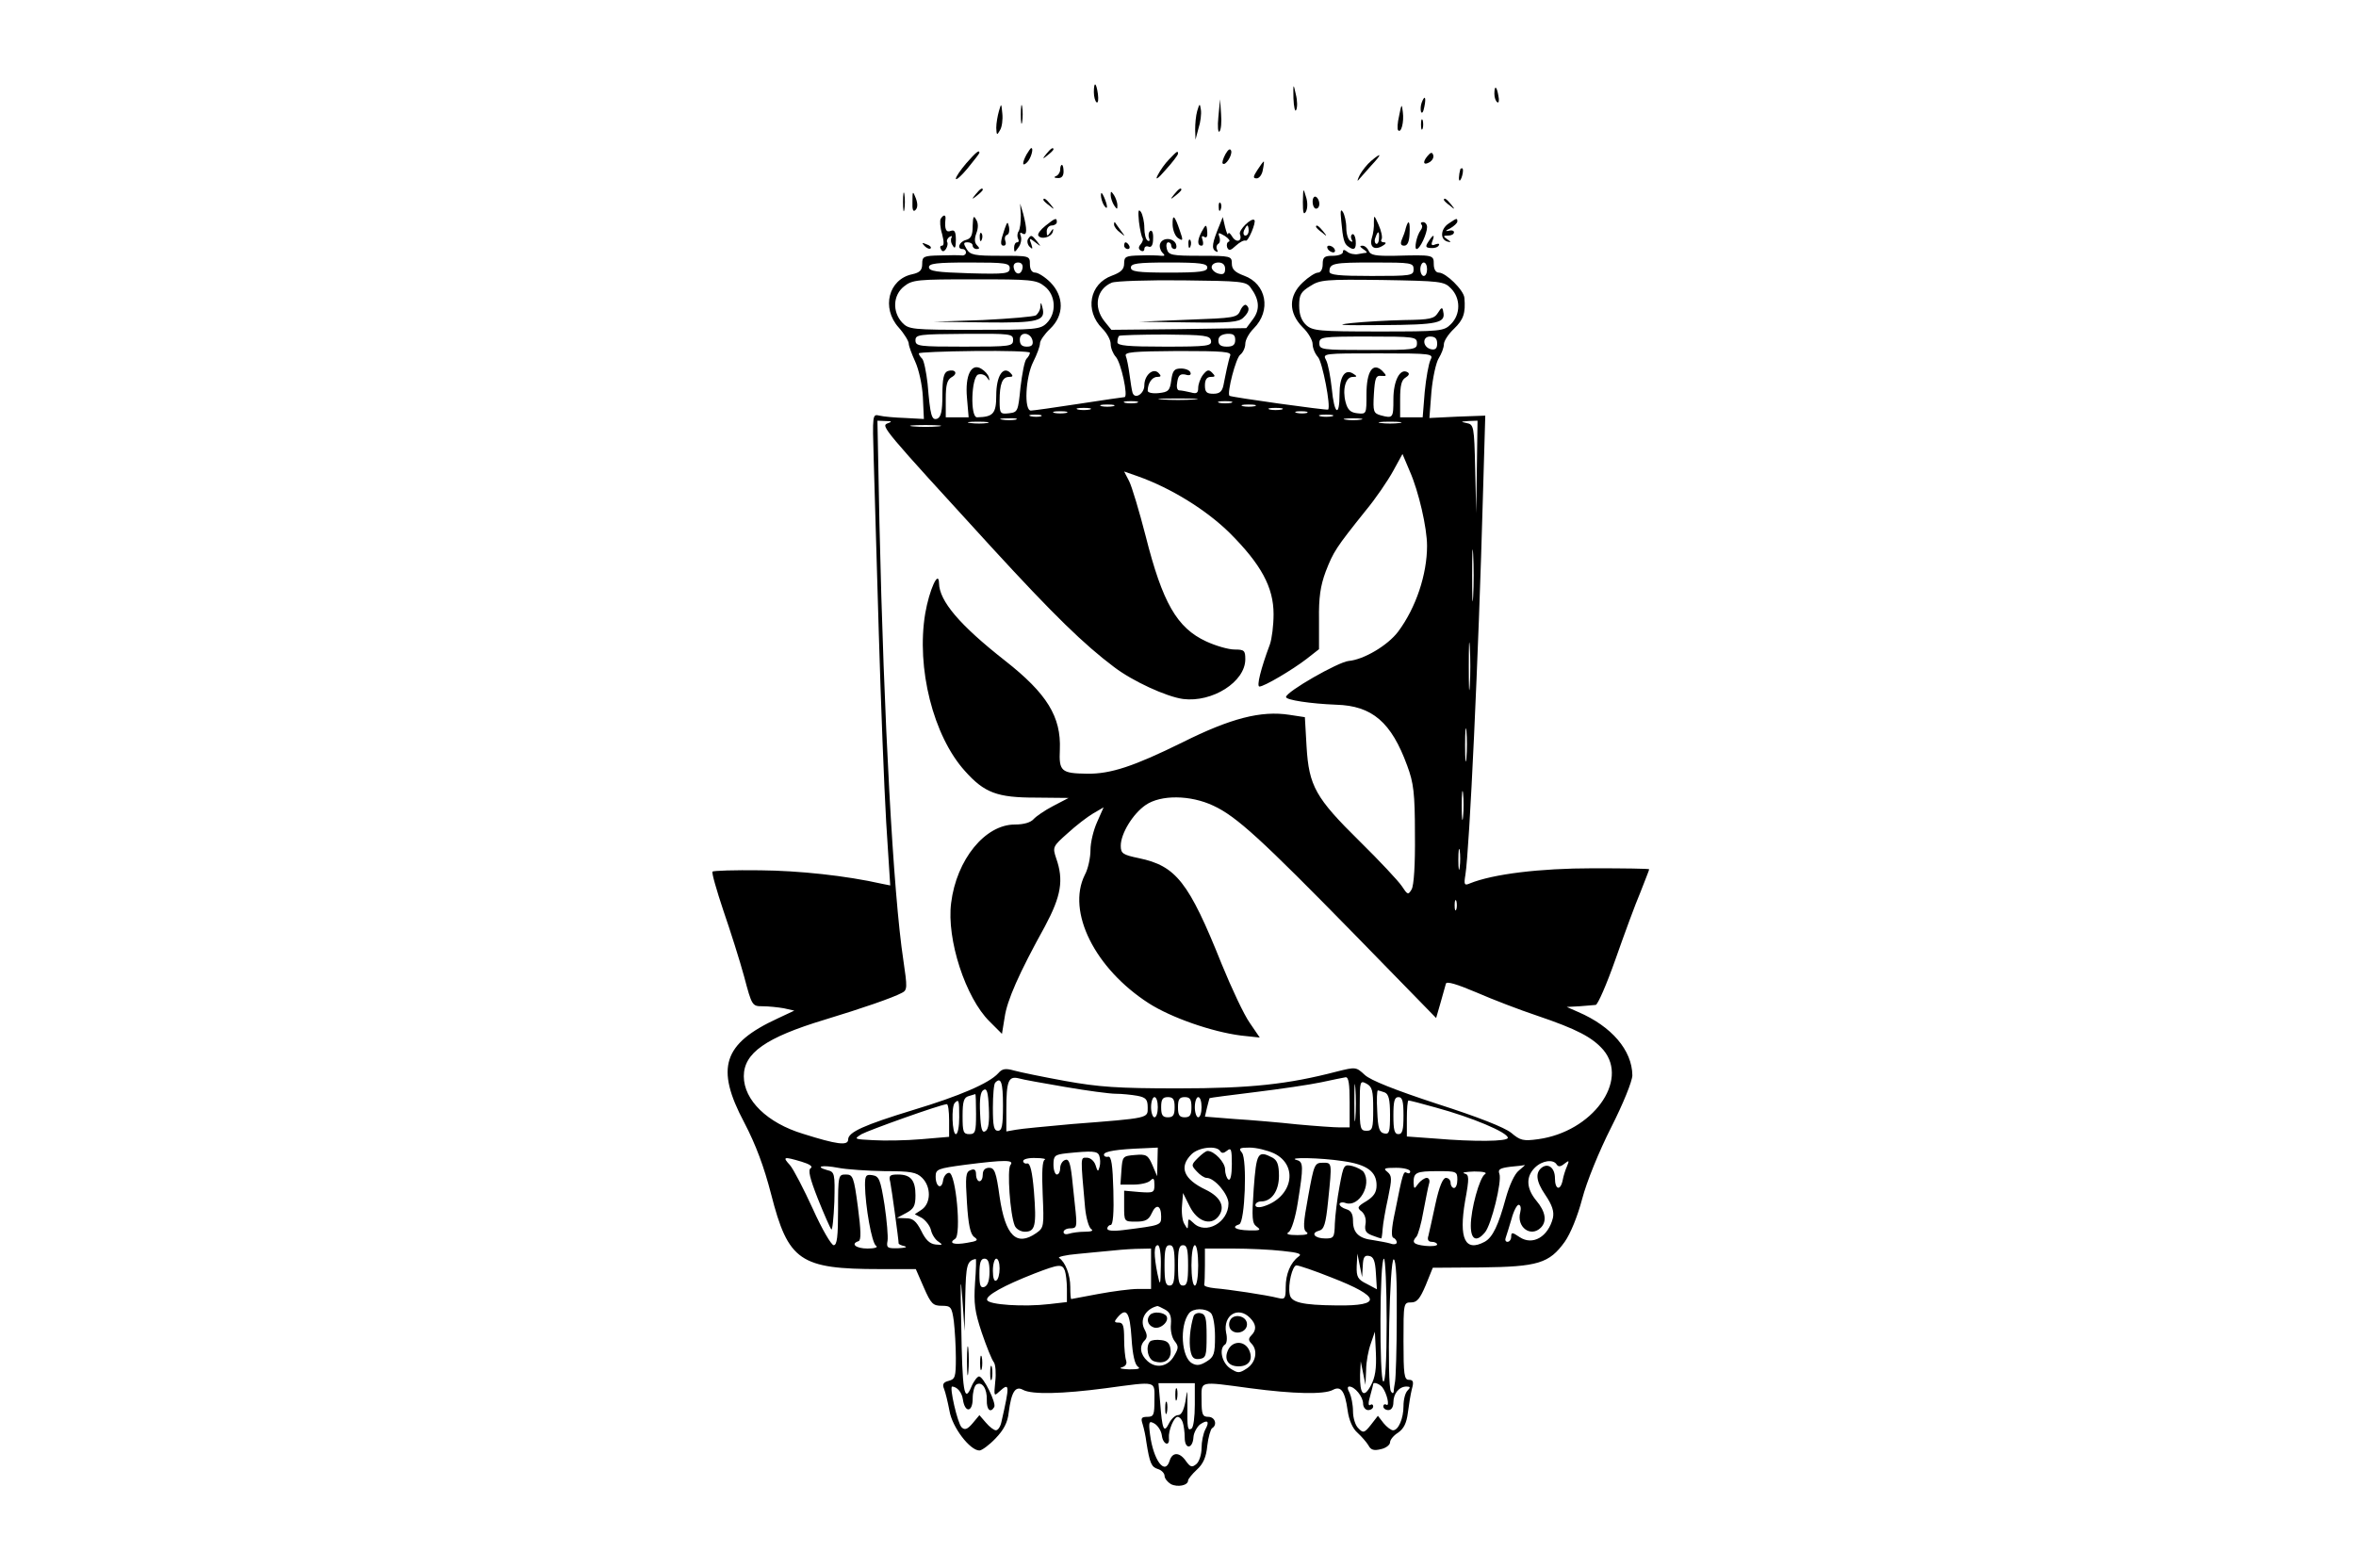 <?xml version="1.0" standalone="no"?>
<!DOCTYPE svg PUBLIC "-//W3C//DTD SVG 20010904//EN"
 "http://www.w3.org/TR/2001/REC-SVG-20010904/DTD/svg10.dtd">
<svg version="1.0" xmlns="http://www.w3.org/2000/svg"
 width="700pt" height="466pt" viewBox="0 0 700 466"
 preserveAspectRatio="xMidYMid meet">

<g transform="translate(0,466) scale(0.1,-0.1)"
fill="#000000" stroke="none">
<path d="M3250 4386 c0 -14 4 -27 8 -30 5 -3 6 8 4 25 -5 35 -12 38 -12 5z"/>
<path d="M3843 4368 c1 -26 5 -42 8 -35 4 7 4 28 -1 47 -7 33 -8 33 -7 -12z"/>
<path d="M4440 4381 c0 -11 4 -22 9 -25 4 -3 6 6 3 19 -5 30 -12 33 -12 6z"/>
<path d="M4224 4355 c-3 -8 -4 -20 -2 -27 3 -7 7 -1 10 15 6 29 1 36 -8 12z"/>
<path d="M3033 4320 c0 -25 2 -35 4 -22 2 12 2 32 0 45 -2 12 -4 2 -4 -23z"/>
<path d="M3620 4313 c-3 -29 -1 -48 3 -44 5 5 7 28 5 52 l-3 44 -5 -52z"/>
<path d="M2968 4330 c-4 -14 -8 -36 -8 -50 1 -22 2 -23 11 -7 6 9 9 32 7 50
-3 31 -3 31 -10 7z"/>
<path d="M3557 4330 c-4 -14 -6 -38 -6 -55 l1 -30 9 34 c6 18 9 43 7 55 -3 20
-4 19 -11 -4z"/>
<path d="M4157 4316 c-5 -21 -6 -40 -3 -43 9 -10 18 24 14 54 -3 26 -4 25 -11
-11z"/>
<path d="M4222 4290 c0 -14 2 -19 5 -12 2 6 2 18 0 25 -3 6 -5 1 -5 -13z"/>
<path d="M3050 4201 c-14 -26 -13 -38 2 -23 11 11 20 42 12 42 -2 0 -8 -9 -14
-19z"/>
<path d="M3109 4203 c-13 -16 -12 -17 4 -4 9 7 17 15 17 17 0 8 -8 3 -21 -13z"/>
<path d="M3641 4202 c-7 -13 -11 -26 -8 -28 8 -8 29 25 25 38 -3 8 -9 4 -17
-10z"/>
<path d="M2871 4175 c-17 -20 -31 -40 -31 -46 0 -6 16 8 35 31 19 23 35 44 35
46 0 10 -10 2 -39 -31z"/>
<path d="M3474 4187 c-12 -12 -27 -33 -34 -47 -9 -17 -1 -13 23 15 20 22 36
43 37 48 0 10 -2 9 -26 -16z"/>
<path d="M4241 4196 c-16 -19 -11 -29 8 -17 7 5 12 14 9 21 -3 9 -8 7 -17 -4z"/>
<path d="M4074 4182 c-12 -10 -27 -29 -34 -42 -7 -14 -8 -20 -4 -15 5 6 22 25
38 43 33 35 32 41 0 14z"/>
<path d="M3736 4155 c-13 -20 -14 -25 -2 -25 7 0 16 11 18 25 3 14 4 25 3 25
-2 0 -10 -11 -19 -25z"/>
<path d="M3150 4156 c0 -8 -6 -17 -12 -19 -8 -3 -6 -6 5 -6 11 -1 17 6 17 19
0 11 -2 20 -5 20 -3 0 -5 -6 -5 -14z"/>
<path d="M4339 4158 c-5 -18 -6 -38 -1 -34 7 8 12 36 6 36 -2 0 -4 -1 -5 -2z"/>
<path d="M2683 4060 c0 -25 2 -35 4 -22 2 12 2 32 0 45 -2 12 -4 2 -4 -23z"/>
<path d="M2899 4083 c-13 -16 -12 -17 4 -4 9 7 17 15 17 17 0 8 -8 3 -21 -13z"/>
<path d="M3489 4083 c-13 -16 -12 -17 4 -4 9 7 17 15 17 17 0 8 -8 3 -21 -13z"/>
<path d="M3871 4060 c0 -32 2 -40 9 -29 5 9 6 28 0 45 -8 27 -8 26 -9 -16z"/>
<path d="M2711 4061 c-1 -24 2 -32 9 -25 7 7 7 19 1 35 -9 23 -10 22 -10 -10z"/>
<path d="M3271 4080 c0 -8 4 -22 9 -30 12 -18 12 -2 0 25 -6 13 -9 15 -9 5z"/>
<path d="M3300 4080 c0 -8 5 -22 10 -30 9 -13 10 -13 10 0 0 8 -5 22 -10 30
-9 13 -10 13 -10 0z"/>
<path d="M3900 4061 c0 -12 5 -21 10 -21 6 0 10 6 10 14 0 8 -4 18 -10 21 -5
3 -10 -3 -10 -14z"/>
<path d="M3100 4066 c0 -2 8 -10 18 -17 15 -13 16 -12 3 4 -13 16 -21 21 -21
13z"/>
<path d="M4290 4066 c0 -2 8 -10 18 -17 15 -13 16 -12 3 4 -13 16 -21 21 -21
13z"/>
<path d="M3621 4044 c0 -11 3 -14 6 -6 3 7 2 16 -1 19 -3 4 -6 -2 -5 -13z"/>
<path d="M3033 4020 c0 -19 -2 -41 -7 -48 -4 -6 -4 -16 -1 -22 3 -5 2 -10 -3
-10 -5 0 -9 -7 -9 -16 0 -15 2 -15 13 1 7 9 10 24 7 33 -4 10 -2 13 5 8 14 -8
14 13 2 59 l-9 30 2 -35z"/>
<path d="M3384 4001 c3 -24 8 -46 11 -49 2 -3 0 -11 -6 -18 -7 -8 -7 -14 1
-19 5 -3 10 -1 10 5 0 7 6 10 13 7 8 -3 13 5 13 24 1 16 -3 26 -8 23 -5 -3 -7
-13 -4 -21 3 -8 1 -11 -4 -8 -6 3 -10 21 -10 38 0 18 -5 39 -10 47 -8 11 -9 3
-6 -29z"/>
<path d="M3985 4004 c5 -56 9 -68 20 -76 18 -14 25 -8 23 16 -1 14 -6 22 -10
20 -5 -3 -5 -10 -2 -16 4 -7 2 -8 -4 -4 -7 4 -12 22 -12 39 0 18 -5 39 -10 47
-7 11 -8 3 -5 -26z"/>
<path d="M2795 4010 c-3 -5 -2 -26 4 -45 6 -23 6 -35 0 -35 -6 0 -7 -5 -3 -11
4 -8 9 -7 15 2 4 7 6 16 3 20 -2 4 1 11 7 15 7 4 9 3 6 -2 -3 -6 -2 -16 4 -24
6 -11 9 -6 9 17 0 25 -4 31 -15 27 -14 -6 -19 5 -16 34 2 14 -5 16 -14 2z"/>
<path d="M2890 3989 c0 -28 -5 -38 -20 -42 -20 -5 -28 -27 -10 -27 6 0 10 -5
10 -10 0 -6 -6 -10 -12 -9 -7 1 -37 1 -65 0 -49 -1 -53 -3 -53 -25 0 -19 -7
-26 -30 -31 -70 -15 -92 -100 -40 -158 17 -19 30 -41 30 -48 0 -7 9 -31 19
-53 11 -24 21 -69 23 -106 l3 -65 -55 3 c-30 1 -65 4 -77 7 -21 5 -21 4 -17
-133 2 -75 9 -306 15 -512 6 -206 16 -460 22 -563 l12 -188 -25 5 c-106 24
-246 39 -362 40 -75 1 -139 -1 -141 -4 -3 -3 12 -55 32 -115 21 -61 49 -149
62 -197 23 -87 24 -88 55 -88 17 0 46 -3 63 -6 l31 -7 -49 -23 c-163 -75 -186
-147 -100 -309 35 -67 59 -132 80 -213 51 -199 85 -223 324 -223 l106 0 24
-55 c21 -48 27 -54 53 -54 27 0 30 -3 36 -46 3 -26 6 -75 6 -109 0 -56 -2 -63
-21 -68 -16 -4 -20 -10 -14 -24 4 -10 11 -39 16 -65 8 -49 61 -118 89 -118 7
0 29 16 48 36 24 25 36 47 39 77 8 62 20 80 43 67 26 -14 116 -12 245 5 156
21 145 23 145 -35 0 -44 -2 -50 -21 -50 -18 0 -20 -4 -14 -22 4 -13 9 -36 11
-53 10 -63 15 -74 34 -80 11 -3 20 -13 20 -20 0 -8 9 -19 19 -25 20 -10 51 -4
51 11 0 4 12 19 26 32 19 17 28 38 31 71 3 26 10 49 14 52 17 10 9 34 -11 34
-17 0 -20 7 -20 50 0 58 -11 56 145 35 128 -17 219 -19 245 -5 24 13 36 -3 44
-61 4 -29 15 -54 29 -66 12 -11 27 -28 33 -38 7 -14 17 -16 37 -11 15 3 27 13
27 20 0 8 11 21 24 29 17 12 25 28 29 59 3 24 8 55 12 71 6 21 4 27 -9 27 -14
0 -16 16 -16 115 0 113 0 115 23 115 17 0 26 11 43 51 l21 52 144 1 c168 2
202 12 248 76 17 24 38 75 52 128 13 50 50 141 86 212 36 71 63 138 63 155 -1
74 -61 145 -161 188 l-34 15 38 2 c20 2 42 3 48 4 6 0 33 62 59 136 26 74 59
164 74 199 14 36 26 66 26 68 0 2 -75 3 -167 3 -158 0 -297 -17 -366 -45 -16
-7 -18 -4 -13 26 12 75 39 649 52 1124 l7 240 -83 -3 -83 -4 6 78 c4 43 14 88
22 100 8 13 15 31 15 41 0 10 14 31 30 46 28 27 35 46 31 92 -2 23 -55 75 -76
75 -9 0 -15 10 -15 25 0 28 -1 28 -116 25 -57 -1 -72 2 -77 14 -4 9 -12 16
-19 16 -9 0 -8 -3 2 -10 8 -5 13 -10 10 -11 -3 0 -14 -2 -25 -4 -10 -2 -25 1
-32 7 -9 7 -13 7 -13 -1 0 -6 -13 -11 -30 -11 -25 0 -30 -4 -30 -25 0 -15 -6
-25 -14 -25 -8 0 -28 -13 -45 -29 -43 -40 -43 -90 -1 -133 17 -16 30 -39 30
-50 0 -12 7 -29 16 -39 13 -14 39 -148 30 -156 -2 -3 -290 37 -293 41 -8 8 19
113 32 122 8 6 15 21 15 32 0 12 11 32 25 46 53 53 38 133 -29 157 -27 10 -36
19 -36 36 0 22 -3 23 -94 23 -85 0 -94 2 -99 20 -3 11 -1 20 4 20 5 0 9 -4 9
-10 0 -5 4 -10 10 -10 5 0 7 7 4 15 -8 19 -40 20 -47 1 -3 -7 0 -19 6 -26 9
-9 9 -11 -3 -10 -8 1 -36 2 -62 1 -43 -1 -48 -3 -48 -24 0 -17 -9 -26 -36 -36
-67 -24 -82 -104 -29 -157 14 -14 25 -34 25 -46 0 -12 7 -29 15 -38 16 -17 38
-120 26 -120 -3 0 -64 -9 -136 -20 -71 -11 -136 -20 -142 -20 -21 0 -16 100 7
145 11 22 20 46 20 55 0 8 14 28 30 43 42 40 42 96 1 138 -16 16 -37 29 -45
29 -10 0 -16 9 -16 25 0 25 -1 25 -88 25 -76 0 -89 2 -100 20 -10 17 -10 20 3
20 8 0 15 -4 15 -10 0 -5 5 -10 12 -10 9 0 9 3 1 11 -8 8 -8 20 -2 36 6 16 6
31 -1 41 -7 13 -9 9 -10 -19z m110 -126 c0 -16 -11 -18 -120 -15 -96 3 -120 6
-120 18 0 11 22 14 120 14 108 0 120 -2 120 -17z m38 0 c-4 -22 -22 -20 -26 1
-2 10 3 16 13 16 10 0 15 -7 13 -17z m549 2 c0 -12 -20 -15 -114 -15 -94 0
-113 3 -113 15 0 12 19 15 113 15 94 0 114 -3 114 -15z m53 -4 c0 -14 -5 -18
-20 -14 -11 3 -20 12 -20 19 0 8 9 14 20 14 13 0 20 -7 20 -19z m560 -1 c0
-19 -7 -20 -125 -20 -98 0 -125 3 -125 13 0 25 12 27 132 27 111 0 118 -1 118
-20z m40 0 c0 -11 -4 -20 -10 -20 -5 0 -10 9 -10 20 0 11 5 20 10 20 6 0 10
-9 10 -20z m-1136 -51 c33 -26 36 -79 6 -109 -19 -19 -33 -20 -215 -20 -187 0
-195 1 -215 22 -29 32 -27 81 6 107 25 20 40 21 209 21 169 0 184 -1 209 -21z
m612 -4 c26 -35 28 -65 7 -93 l-20 -27 -201 -3 -200 -2 -21 26 c-33 42 -23 95
22 114 12 5 107 8 210 7 176 -2 190 -3 203 -22z m595 -2 c29 -29 29 -77 0
-106 -21 -21 -29 -22 -215 -22 -177 0 -196 2 -215 19 -14 13 -21 31 -21 58 0
32 5 41 33 58 29 19 46 20 214 18 173 -3 184 -4 204 -25z m-1301 -153 c0 -19
-7 -20 -145 -20 -135 0 -145 1 -145 19 0 17 11 18 145 19 138 1 145 0 145 -18z
m58 -3 c2 -12 -3 -17 -17 -17 -15 0 -21 6 -21 21 0 25 33 22 38 -4z m530 1 c3
-16 -9 -18 -137 -18 -111 0 -141 3 -141 13 0 8 2 16 5 19 3 2 65 4 137 4 118
-1 133 -3 136 -18z m72 2 c0 -15 -7 -20 -25 -20 -17 0 -25 5 -25 18 0 12 8 18
25 20 19 1 25 -3 25 -18z m540 -10 c0 -19 -7 -20 -145 -20 -138 0 -145 1 -145
20 0 19 7 20 145 20 138 0 145 -1 145 -20z m60 -1 c0 -14 -5 -19 -17 -17 -26
5 -29 38 -4 38 15 0 21 -6 21 -21z m-1210 -27 c0 -5 -5 -13 -10 -18 -6 -6 -13
-44 -18 -85 -7 -71 -8 -74 -34 -77 -26 -3 -28 -1 -28 37 0 50 8 71 28 71 12 0
13 3 4 12 -22 22 -42 -10 -42 -67 0 -54 -9 -64 -57 -65 -21 0 -17 119 3 127 9
3 20 0 26 -8 8 -12 9 -12 6 0 -2 8 -12 19 -22 25 -30 19 -49 -19 -43 -86 l5
-58 -34 0 -34 0 0 55 c0 41 4 56 17 64 21 11 11 26 -12 18 -11 -5 -15 -22 -15
-71 0 -47 -4 -65 -15 -70 -17 -6 -21 8 -29 104 -4 35 -11 69 -16 74 -6 6 -10
12 -10 16 0 3 74 6 165 7 91 1 165 -1 165 -5z m595 -9 c-3 -8 -7 -26 -10 -39
-3 -13 -7 -35 -10 -49 -4 -19 -12 -25 -30 -25 -20 0 -25 5 -25 25 0 17 6 25
17 25 14 0 15 2 4 13 -10 10 -15 8 -27 -7 -8 -11 -14 -28 -14 -39 0 -15 -5
-18 -22 -13 -13 3 -28 6 -34 6 -7 0 -9 11 -6 26 3 19 9 24 24 21 12 -4 18 -1
15 6 -2 7 -15 12 -28 12 -20 0 -25 -6 -29 -35 -4 -31 -9 -35 -37 -38 -18 -2
-33 1 -33 7 0 22 13 41 28 41 12 0 13 3 4 12 -16 16 -42 -7 -42 -37 0 -25 -28
-43 -35 -22 -2 6 -6 31 -9 54 -3 23 -8 48 -11 55 -5 12 21 14 155 15 136 0
160 -2 155 -14z m595 -13 c-5 -10 -13 -53 -17 -95 l-6 -75 -33 0 -34 0 0 55
c0 39 4 56 16 63 10 6 13 12 6 16 -22 13 -42 -25 -42 -80 0 -56 -1 -58 -38
-48 -21 6 -23 11 -20 63 3 48 6 56 22 54 17 -1 17 0 3 15 -28 27 -47 -1 -47
-70 0 -58 0 -59 -27 -56 -20 2 -29 10 -35 33 -10 38 0 75 21 75 14 0 14 2 1
10 -24 15 -40 -9 -40 -61 0 -71 -16 -60 -23 16 -4 36 -11 74 -17 85 -11 20 -8
20 155 20 161 0 165 -1 155 -20z m-702 -117 c-27 -2 -69 -2 -95 0 -27 2 -5 3
47 3 52 0 74 -1 48 -3z m-170 -10 c-10 -2 -26 -2 -35 0 -10 3 -2 5 17 5 19 0
27 -2 18 -5z m280 0 c-10 -2 -26 -2 -35 0 -10 3 -2 5 17 5 19 0 27 -2 18 -5z
m-350 -10 c-10 -2 -26 -2 -35 0 -10 3 -2 5 17 5 19 0 27 -2 18 -5z m420 0
c-10 -2 -26 -2 -35 0 -10 3 -2 5 17 5 19 0 27 -2 18 -5z m-490 -10 c-10 -2
-26 -2 -35 0 -10 3 -2 5 17 5 19 0 27 -2 18 -5z m570 0 c-10 -2 -26 -2 -35 0
-10 3 -2 5 17 5 19 0 27 -2 18 -5z m-640 -10 c-10 -2 -26 -2 -35 0 -10 3 -2 5
17 5 19 0 27 -2 18 -5z m715 0 c-7 -2 -21 -2 -30 0 -10 3 -4 5 12 5 17 0 24
-2 18 -5z m-790 -10 c-7 -2 -21 -2 -30 0 -10 3 -4 5 12 5 17 0 24 -2 18 -5z
m865 0 c-10 -2 -26 -2 -35 0 -10 3 -2 5 17 5 19 0 27 -2 18 -5z m-940 -10
c-10 -2 -28 -2 -40 0 -13 2 -5 4 17 4 22 1 32 -1 23 -4z m1025 0 c-13 -2 -33
-2 -45 0 -13 2 -3 4 22 4 25 0 35 -2 23 -4z m-1406 -11 c-20 -8 -15 -14 308
-367 187 -204 276 -290 365 -357 55 -42 155 -88 205 -95 87 -11 185 51 185
118 0 26 -3 29 -32 29 -18 0 -56 11 -84 24 -87 40 -130 115 -180 313 -19 74
-41 147 -49 163 l-15 29 40 -14 c99 -35 204 -100 274 -169 93 -93 130 -161
130 -241 0 -33 -5 -73 -11 -90 -27 -72 -40 -125 -31 -125 14 0 97 49 140 82
l37 29 0 87 c-1 66 4 101 20 144 23 59 30 70 118 180 30 36 66 89 82 118 l28
51 22 -52 c26 -59 51 -167 51 -221 0 -85 -33 -184 -86 -255 -31 -41 -102 -83
-147 -87 -31 -3 -185 -91 -186 -107 -1 -9 73 -20 149 -23 107 -3 164 -52 211
-181 19 -51 23 -81 23 -205 1 -88 -3 -152 -10 -163 -10 -17 -12 -16 -29 10
-10 15 -66 75 -125 133 -131 129 -151 164 -158 282 l-5 87 -46 7 c-84 13 -174
-10 -318 -82 -144 -71 -213 -94 -283 -93 -77 1 -84 7 -81 72 4 97 -38 166
-163 264 -135 106 -195 177 -196 230 -1 42 -29 -20 -41 -90 -27 -162 24 -364
118 -468 58 -65 96 -79 210 -79 l98 -1 -46 -24 c-25 -13 -51 -31 -58 -39 -9
-10 -29 -16 -56 -16 -88 0 -173 -104 -189 -233 -14 -108 43 -282 114 -352 l37
-37 8 49 c7 50 42 130 120 271 48 90 56 137 33 202 -11 33 -10 35 34 74 25 23
59 49 76 59 l31 18 -19 -43 c-11 -24 -20 -61 -20 -84 0 -22 -7 -56 -17 -74
-54 -109 30 -278 190 -381 67 -43 188 -85 274 -96 l56 -6 -30 44 c-17 24 -54
103 -83 174 -98 245 -136 292 -246 315 -48 10 -54 14 -54 37 0 36 36 95 74
121 45 31 133 30 201 -2 69 -32 142 -99 421 -384 l241 -247 13 45 c7 25 14 50
16 57 2 8 32 -1 91 -26 48 -21 129 -52 180 -69 118 -40 164 -64 197 -102 77
-92 -33 -243 -194 -265 -44 -6 -53 -4 -80 19 -20 16 -98 47 -220 86 -125 41
-198 70 -215 86 -26 24 -27 24 -83 10 -146 -38 -256 -50 -472 -50 -179 0 -235
4 -335 22 -66 12 -134 26 -152 31 -25 7 -35 6 -47 -8 -27 -30 -116 -68 -252
-109 -147 -45 -194 -66 -194 -88 0 -19 -33 -15 -134 17 -106 32 -176 100 -176
171 0 69 65 115 240 168 112 34 202 65 230 80 16 8 16 16 4 97 -30 197 -58
717 -71 1296 l-6 307 24 -1 c19 0 21 -2 6 -7z m296 1 c-13 -2 -35 -2 -50 0
-16 2 -5 4 22 4 28 0 40 -2 28 -4z m1225 0 c-16 -2 -40 -2 -55 0 -16 2 -3 4
27 4 30 0 43 -2 28 -4z m230 -130 l-2 -138 -3 132 c-3 127 -4 132 -26 136 -18
4 -18 4 6 6 l27 1 -2 -137z m-1600 120 c-21 -2 -55 -2 -75 0 -21 2 -4 4 37 4
41 0 58 -2 38 -4z m1589 -505 c-2 -35 -3 -7 -3 62 0 69 1 97 3 63 2 -35 2 -91
0 -125z m-10 -265 c-2 -32 -3 -6 -3 57 0 63 1 89 3 58 2 -32 2 -84 0 -115z
m-10 -215 c-2 -24 -4 -7 -4 37 0 44 2 63 4 43 2 -21 2 -57 0 -80z m-10 -175
c-2 -21 -4 -6 -4 32 0 39 2 55 4 38 2 -18 2 -50 0 -70z m-10 -150 c-2 -16 -4
-5 -4 22 0 28 2 40 4 28 2 -13 2 -35 0 -50z m-10 -125 c-3 -7 -5 -2 -5 12 0
14 2 19 5 13 2 -7 2 -19 0 -25z m-300 -621 c-2 -23 -3 -1 -3 48 0 50 1 68 3
42 2 -26 2 -67 0 -90z m-861 93 c64 -11 131 -20 149 -20 18 0 47 -3 64 -6 26
-5 31 -11 31 -35 0 -32 7 -31 -225 -49 -77 -7 -152 -14 -167 -17 l-28 -5 0 65
c0 84 6 100 36 93 13 -4 76 -15 140 -26z m844 -45 l0 -75 -29 0 c-16 0 -73 4
-127 9 -55 6 -138 13 -186 16 l-88 7 6 26 c4 15 7 28 8 29 1 1 62 9 136 18 74
9 162 22 195 29 33 7 66 14 73 15 9 1 12 -20 12 -74z m-1030 -10 c0 -60 -3
-75 -15 -75 -12 0 -15 14 -15 68 0 38 3 72 7 75 17 18 23 1 23 -68z m1100 -10
c0 -58 -2 -65 -20 -65 -18 0 -20 7 -20 75 0 73 1 75 20 65 17 -9 20 -21 20
-75z m-1152 -66 c-10 -7 -14 6 -16 53 -2 42 1 64 10 69 10 7 14 -6 16 -53 2
-42 -1 -64 -10 -69z m1186 115 c12 -5 16 -21 16 -66 0 -51 -2 -59 -17 -56 -15
3 -19 16 -21 66 -2 34 -1 62 2 62 2 0 11 -3 20 -6z m-1214 -64 c0 -53 -2 -60
-20 -60 -18 0 -20 7 -20 54 0 44 4 55 18 59 9 3 18 5 20 6 1 0 2 -26 2 -59z
m540 20 c0 -16 -4 -30 -10 -30 -5 0 -10 14 -10 30 0 17 5 30 10 30 6 0 10 -13
10 -30z m50 0 c0 -23 -4 -30 -20 -30 -16 0 -20 7 -20 30 0 23 4 30 20 30 16 0
20 -7 20 -30z m50 0 c0 -23 -4 -30 -20 -30 -16 0 -20 7 -20 30 0 23 4 30 20
30 16 0 20 -7 20 -30z m30 0 c0 -16 -4 -30 -10 -30 -5 0 -10 14 -10 30 0 17 5
30 10 30 6 0 10 -13 10 -30z m600 -25 c0 -42 -3 -55 -15 -55 -12 0 -15 13 -15
55 0 42 3 55 15 55 12 0 15 -13 15 -55z m-1320 -5 c0 -27 -4 -50 -10 -50 -11
0 -14 83 -3 93 12 12 13 8 13 -43z m1416 29 c107 -29 214 -74 214 -90 0 -11
-100 -12 -217 -2 l-83 6 0 53 c0 30 2 54 5 54 3 0 39 -9 81 -21z m-1446 -38
l0 -49 -82 -7 c-46 -4 -110 -5 -143 -3 -58 3 -59 3 -35 18 22 12 231 87 253
89 4 1 7 -21 7 -48z m619 -123 l-1 -43 -14 33 c-13 30 -18 33 -52 30 -36 -3
-37 -4 -40 -45 l-3 -43 38 0 c22 0 44 5 51 12 9 9 12 7 12 -13 0 -23 -3 -24
-45 -21 l-45 4 0 -46 c0 -46 0 -46 35 -46 28 0 38 5 47 25 13 29 28 24 28 -10
0 -26 -1 -26 -112 -40 -31 -4 -48 -2 -48 4 0 6 5 11 10 11 7 0 10 37 8 103 -2
75 -6 101 -15 100 -7 -2 -13 1 -13 6 0 10 39 16 118 19 l42 2 -1 -42z m186 32
c5 -8 11 -7 21 1 12 10 14 3 14 -40 0 -32 -4 -50 -10 -46 -5 3 -10 17 -10 30
0 21 -32 55 -52 55 -5 0 -17 -9 -29 -21 -20 -20 -20 -22 -3 -40 9 -10 22 -19
29 -19 24 0 65 -49 65 -76 0 -57 -68 -94 -104 -58 -15 14 -16 14 -16 -3 -1
-17 -1 -17 -11 0 -6 9 -9 34 -7 55 l3 37 20 -40 c22 -44 61 -58 84 -31 23 28
9 59 -37 81 -65 31 -80 67 -42 105 21 21 74 27 85 10z m160 -7 c75 -36 55
-132 -32 -158 -14 -4 -23 -2 -23 4 0 6 8 11 17 11 31 0 53 31 53 76 0 33 -5
46 -19 54 -44 23 -48 15 -56 -92 -6 -88 -5 -103 9 -113 14 -10 10 -12 -24 -11
-39 1 -53 10 -28 18 17 6 24 193 8 213 -11 13 -7 15 23 15 20 0 52 -8 72 -17z
m-519 -7 c3 -8 4 -23 1 -33 -4 -16 -6 -15 -12 5 -4 12 -15 22 -26 22 -19 0
-19 7 -5 -149 3 -30 11 -58 18 -63 8 -5 1 -8 -19 -8 -17 0 -38 -3 -47 -6 -9
-3 -16 -1 -16 5 0 6 9 11 20 11 19 0 20 5 16 48 -3 26 -8 73 -11 104 -5 44
-10 56 -21 51 -8 -3 -14 -14 -14 -24 0 -10 -4 -19 -10 -19 -5 0 -10 13 -10 29
0 27 4 30 38 34 78 8 93 7 98 -7z m-884 -18 c23 -7 34 -14 27 -19 -9 -5 -3
-30 21 -91 18 -45 36 -86 40 -91 3 -4 7 33 9 82 2 84 1 89 -21 94 -39 11 -15
16 32 7 25 -5 87 -9 138 -10 78 0 95 -3 112 -20 27 -27 26 -75 -1 -94 l-21
-14 21 -11 c11 -7 24 -23 27 -36 3 -14 14 -30 23 -35 13 -9 12 -10 -9 -8 -18
2 -30 14 -43 41 -15 29 -25 37 -45 37 l-27 1 28 15 c22 12 27 21 27 52 0 45
-14 62 -52 62 -24 0 -28 -3 -23 -22 4 -19 25 -172 25 -183 0 -2 8 -6 18 -8 9
-3 1 -5 -19 -6 -32 -1 -36 1 -32 22 2 12 -2 60 -9 107 -12 75 -16 85 -36 88
-19 3 -22 -1 -22 -30 1 -62 20 -172 33 -180 7 -4 -4 -8 -25 -8 -35 0 -52 14
-27 22 8 3 7 32 -2 101 -12 91 -15 97 -36 97 -22 0 -23 -2 -23 -105 0 -79 -3
-105 -13 -105 -7 0 -35 48 -62 108 -27 59 -57 117 -68 130 -23 25 -19 26 35
10z m722 6 c-7 -3 -9 -37 -6 -103 4 -94 4 -99 -19 -115 -59 -41 -92 -8 -109
108 -10 73 -15 86 -31 86 -12 0 -19 -7 -19 -20 0 -11 -4 -20 -10 -20 -5 0 -10
9 -10 20 0 14 -5 18 -16 13 -15 -5 -16 -19 -11 -97 4 -65 10 -94 22 -102 13
-9 9 -12 -22 -17 -39 -7 -56 -1 -35 12 19 12 2 196 -18 196 -8 0 -16 -10 -18
-23 -4 -28 -22 -19 -22 12 0 22 6 24 88 35 118 15 147 15 134 -1 -10 -13 -1
-147 13 -180 4 -10 18 -18 30 -18 31 0 35 18 27 120 -5 59 -11 84 -20 83 -6
-2 -12 2 -12 7 0 6 17 10 38 9 20 0 32 -3 26 -5z m885 -4 c72 -10 101 -31 101
-72 0 -21 -8 -33 -30 -47 -27 -16 -29 -20 -14 -31 9 -8 14 -23 11 -38 -3 -18
1 -26 20 -33 13 -5 25 -9 27 -9 1 0 3 12 4 28 1 15 8 56 16 92 12 58 12 66 -2
78 -13 10 -9 12 26 12 23 0 42 -5 42 -11 0 -5 -4 -7 -10 -4 -10 6 -12 1 -35
-115 -11 -50 -12 -76 -5 -78 5 -2 10 -8 10 -14 0 -5 -9 -7 -19 -3 -10 3 -33 7
-51 10 -43 5 -60 22 -60 57 0 21 -6 31 -20 35 -11 3 -20 10 -20 15 0 5 9 7 19
3 39 -12 77 54 53 92 -4 6 -19 14 -33 18 -26 6 -27 5 -39 -60 -7 -37 -13 -87
-14 -111 -1 -41 -3 -44 -28 -44 -32 0 -45 16 -19 23 15 4 20 19 27 88 12 117
12 114 -16 114 -24 0 -26 -5 -43 -99 -15 -81 -16 -100 -5 -107 8 -6 -1 -9 -27
-9 -27 0 -36 3 -26 9 8 5 20 43 27 88 17 106 17 121 -3 126 -33 9 72 7 136 -3z
m636 -10 c5 -8 12 -7 23 2 14 11 15 10 8 -7 -5 -11 -11 -30 -13 -42 -7 -33
-23 -28 -23 6 0 29 -18 45 -37 33 -22 -15 -20 -41 8 -82 21 -31 27 -50 23 -69
-14 -56 -60 -83 -99 -57 -22 15 -25 15 -25 1 0 -8 -5 -15 -11 -15 -6 0 -8 6
-5 13 2 6 10 31 17 55 6 23 16 42 21 42 6 0 8 -10 5 -22 -12 -44 31 -76 61
-46 19 19 14 48 -13 80 -30 36 -32 71 -5 98 22 22 55 26 65 10z m-112 -18
c-13 -10 -28 -43 -39 -82 -22 -81 -39 -117 -63 -130 -58 -31 -77 9 -58 121 13
70 12 79 -2 82 -9 3 4 5 29 6 27 0 40 -3 32 -8 -16 -10 -42 -104 -42 -153 0
-42 17 -50 42 -20 19 22 51 152 43 174 -5 13 1 17 32 21 21 2 40 4 43 5 3 1
-5 -6 -17 -16z m-183 -27 c0 -14 -4 -25 -10 -25 -5 0 -10 7 -10 15 0 8 -6 15
-14 15 -9 0 -20 -26 -31 -77 -9 -43 -19 -86 -21 -95 -4 -12 0 -18 10 -18 9 0
16 -4 16 -8 0 -4 -16 -6 -35 -4 -36 4 -42 11 -26 28 4 5 14 38 20 74 7 36 14
73 17 83 3 9 0 17 -7 17 -6 0 -18 -8 -25 -17 -12 -17 -13 -17 -14 3 0 30 7 34
72 34 55 0 58 -1 58 -25z m-881 -257 c-1 -60 -2 -61 -10 -23 -11 55 -11 85 1
85 6 0 10 -27 9 -62z m41 2 c0 -47 -3 -60 -15 -60 -12 0 -15 13 -15 60 0 47 3
60 15 60 12 0 15 -13 15 -60z m40 0 c0 -47 -3 -60 -15 -60 -12 0 -15 13 -15
60 0 47 3 60 15 60 12 0 15 -13 15 -60z m30 0 c0 -33 -4 -60 -10 -60 -6 0 -10
27 -10 60 0 33 4 60 10 60 6 0 10 -27 10 -60z m-140 -10 l0 -60 -39 0 c-22 0
-75 -7 -118 -15 -43 -8 -79 -15 -80 -15 -2 0 -3 16 -3 36 0 36 -15 74 -33 86
-6 3 19 9 54 12 35 3 78 8 94 9 17 2 51 5 78 6 l47 1 0 -60z m390 53 c49 -5
60 -9 48 -17 -24 -18 -38 -52 -38 -91 0 -33 -2 -37 -22 -32 -35 9 -149 26
-188 29 -19 2 -34 6 -32 11 1 4 2 30 2 57 l0 50 84 0 c45 0 111 -3 146 -7z
m239 -45 c1 26 5 33 19 30 13 -2 18 -15 20 -51 l3 -48 -30 16 c-27 13 -31 21
-30 53 l2 37 7 -35 7 -35 2 33z m-1152 -50 c-4 -61 -1 -85 20 -148 14 -41 30
-81 36 -88 5 -7 7 -33 4 -58 -4 -42 -4 -44 12 -29 31 28 32 22 6 -92 -3 -13
-10 -23 -16 -23 -6 0 -19 10 -30 23 l-19 22 -20 -24 c-16 -19 -24 -21 -33 -12
-12 12 -37 121 -28 121 15 -1 29 -17 32 -39 6 -40 29 -38 29 3 0 19 5 38 11
42 17 10 32 -12 31 -46 -1 -29 11 -40 22 -21 7 11 -32 91 -45 91 -5 0 -16 -14
-23 -31 -21 -50 -27 -15 -30 186 -3 128 -2 151 3 80 l7 -100 2 102 c2 94 5
107 31 112 2 1 1 -32 -2 -71z m43 33 c0 -25 -5 -41 -15 -45 -12 -4 -15 4 -15
39 0 33 4 45 15 45 11 0 15 -11 15 -39z m30 10 c0 -17 -4 -33 -10 -36 -6 -4
-10 8 -10 29 0 20 5 36 10 36 6 0 10 -13 10 -29z m1150 -157 c0 -118 -4 -183
-10 -179 -12 7 -11 365 2 365 4 0 8 -84 8 -186z m30 11 c0 -94 -3 -179 -5
-190 -2 -11 -4 -24 -4 -30 -1 -6 -4 -6 -8 0 -13 16 -4 397 8 393 7 -2 10 -63
9 -173z m-986 139 c3 -9 6 -33 6 -54 l0 -39 -52 -6 c-76 -9 -181 -2 -185 12
-5 13 49 43 141 79 73 28 82 29 90 8z m792 -20 c147 -57 152 -85 16 -83 -104
1 -136 9 -140 33 -6 29 8 86 20 86 7 0 54 -16 104 -36z m-495 -95 c15 -8 20
-19 18 -44 -2 -18 3 -40 11 -50 12 -15 12 -21 -1 -43 -18 -33 -54 -40 -80 -16
-21 19 -25 44 -8 61 8 8 8 17 0 32 -16 29 2 61 37 70 2 1 12 -4 23 -10z m137
-11 c7 -7 12 -38 12 -70 0 -50 -3 -60 -24 -73 -19 -12 -30 -14 -44 -6 -32 17
-38 112 -9 149 12 15 49 16 65 0z m-236 -74 c3 -50 10 -79 19 -85 9 -6 1 -8
-26 -8 -22 1 -32 3 -22 6 11 3 16 10 13 20 -3 8 -6 37 -6 64 0 39 -3 49 -16
49 -14 0 -14 3 -4 15 27 32 37 16 42 -61z m352 60 c19 -19 20 -36 4 -52 -9 -9
-9 -15 0 -24 20 -20 14 -56 -13 -74 -23 -15 -27 -15 -50 0 -25 17 -34 59 -15
71 5 3 7 19 3 35 -10 52 36 80 71 44z m359 -201 c-21 -39 -33 -27 -32 32 l2
40 7 -35 7 -35 2 44 c0 25 7 60 14 79 l12 35 3 -63 c2 -47 -2 -73 -15 -97z
m-523 -57 c0 -36 -4 -68 -10 -71 -11 -7 -13 0 -12 70 0 49 0 50 -6 10 -5 -26
-12 -40 -22 -40 -8 0 -20 -11 -27 -25 -15 -30 -20 -18 -26 63 l-5 57 54 0 54
0 0 -64z m557 52 c14 -18 23 -59 12 -52 -5 3 -9 0 -9 -5 0 -6 7 -11 15 -11 9
0 15 9 15 23 0 26 17 47 39 47 12 0 12 -3 3 -12 -7 -7 -12 -27 -12 -46 0 -37
-15 -72 -31 -72 -6 0 -19 10 -28 21 l-17 22 -21 -27 c-19 -24 -23 -25 -37 -10
-9 8 -16 31 -16 50 0 20 -5 44 -10 55 -7 12 -7 19 -1 19 16 0 41 -30 41 -51 0
-10 7 -19 15 -19 8 0 15 5 15 11 0 5 -4 8 -9 4 -6 -3 -6 7 0 27 5 18 9 34 9
35 0 8 19 1 27 -9z m-593 -104 c3 -9 6 -29 6 -46 0 -36 24 -34 26 2 1 13 10
29 19 37 23 16 30 10 16 -15 -6 -12 -11 -36 -11 -55 0 -19 -7 -40 -15 -47 -13
-11 -18 -10 -31 8 -19 28 -41 28 -49 1 -14 -44 -48 2 -58 78 -5 39 -3 42 13
33 10 -6 20 -21 22 -35 3 -27 24 -35 21 -8 -2 22 15 63 26 63 5 0 12 -7 15
-16z"/>
<path d="M3091 3748 c0 -9 -7 -20 -13 -25 -7 -4 -78 -10 -158 -14 l-145 -5
151 -2 c160 -2 182 4 171 45 -4 16 -5 16 -6 1z"/>
<path d="M3685 3737 c-9 -21 -18 -22 -155 -27 l-145 -6 147 -2 c122 -2 149 1
162 14 18 17 20 30 8 38 -4 2 -12 -5 -17 -17z"/>
<path d="M4272 3730 c-11 -17 -23 -20 -100 -21 -48 -1 -118 -5 -157 -9 -53 -6
-30 -7 92 -6 165 1 189 6 181 40 -2 14 -5 14 -16 -4z"/>
<path d="M2873 615 c0 -38 2 -53 4 -32 2 20 2 52 0 70 -2 17 -4 1 -4 -38z"/>
<path d="M2912 610 c0 -19 2 -27 5 -17 2 9 2 25 0 35 -3 9 -5 1 -5 -18z"/>
<path d="M2942 580 c0 -19 2 -27 5 -17 2 9 2 25 0 35 -3 9 -5 1 -5 -18z"/>
<path d="M3417 753 c-12 -12 -7 -31 10 -37 19 -8 48 17 39 33 -8 12 -39 15
-49 4z"/>
<path d="M3417 674 c-14 -15 -7 -53 12 -59 31 -10 52 5 49 34 -2 19 -9 27 -28
29 -14 2 -29 0 -33 -4z"/>
<path d="M3546 748 c-10 -32 -14 -75 -9 -101 4 -22 11 -27 27 -25 19 3 21 9
21 68 0 54 -3 65 -18 68 -9 2 -19 -2 -21 -10z"/>
<path d="M3654 735 c-4 -9 -2 -21 4 -27 16 -16 47 -5 47 17 0 26 -42 34 -51
10z"/>
<path d="M3650 651 c-15 -29 -2 -51 30 -51 32 0 45 22 30 51 -14 25 -46 25
-60 0z"/>
<path d="M3492 515 c0 -16 2 -22 5 -12 2 9 2 23 0 30 -3 6 -5 -1 -5 -18z"/>
<path d="M3462 475 c0 -16 2 -22 5 -12 2 9 2 23 0 30 -3 6 -5 -1 -5 -18z"/>
<path d="M3484 3991 c1 -16 8 -34 17 -39 14 -9 15 -7 4 24 -15 45 -22 50 -21
15z"/>
<path d="M4082 4000 c1 -14 -2 -35 -6 -47 -8 -26 7 -38 31 -24 11 6 13 11 5
11 -7 0 -11 4 -7 9 3 6 -1 25 -9 43 -13 30 -14 30 -14 8z m15 -49 c0 -11 -5
-18 -9 -15 -4 3 -5 11 -1 19 7 21 12 19 10 -4z"/>
<path d="M3106 3989 c-14 -11 -24 -24 -21 -29 8 -13 38 -5 43 11 3 11 1 11 -7
-1 -9 -13 -11 -13 -11 3 0 9 7 17 15 17 8 0 15 5 15 10 0 14 -4 13 -34 -11z"/>
<path d="M3623 3990 c-21 -51 -24 -68 -12 -76 7 -4 9 -3 5 4 -3 6 -2 13 3 17
6 3 7 13 4 21 -5 14 -3 14 16 3 12 -8 17 -15 12 -17 -6 -2 -7 -10 -5 -17 5
-11 10 -10 26 5 12 11 24 17 29 15 7 -5 32 55 26 61 -8 9 -48 -30 -43 -42 8
-21 -11 -27 -23 -7 -6 10 -11 14 -12 8 -1 -5 -5 4 -9 20 l-7 30 -10 -25z m87
-15 c0 -8 -4 -15 -10 -15 -5 0 -7 7 -4 15 4 8 8 15 10 15 2 0 4 -7 4 -15z"/>
<path d="M4303 3995 c-23 -16 -25 -47 -2 -53 11 -3 11 -1 -1 7 -13 9 -13 11 3
11 9 0 17 4 17 10 0 5 -8 7 -17 4 -10 -2 -8 1 5 7 12 7 22 16 22 21 0 11 -2
10 -27 -7z"/>
<path d="M2985 3980 c-13 -38 -14 -50 -3 -50 6 0 8 6 5 14 -3 8 -1 16 5 18 6
2 8 13 6 23 -4 18 -5 17 -13 -5z"/>
<path d="M3310 3993 c0 -6 8 -17 18 -24 16 -13 16 -13 2 6 -8 11 -16 22 -17
24 -2 2 -3 0 -3 -6z"/>
<path d="M4177 3983 c-2 -10 -8 -26 -12 -35 -5 -12 -3 -18 7 -18 10 0 15 12
16 35 2 38 -3 45 -11 18z"/>
<path d="M4223 3993 c4 -3 3 -11 -2 -17 -12 -16 -20 -56 -12 -56 10 0 31 46
31 65 0 8 -5 15 -12 15 -6 0 -8 -3 -5 -7z"/>
<path d="M3570 3971 c-13 -25 -13 -41 0 -41 5 0 6 7 3 17 -4 10 -2 14 5 9 7
-4 10 1 9 14 -2 25 -4 25 -17 1z"/>
<path d="M3910 3986 c0 -2 8 -10 18 -17 15 -13 16 -12 3 4 -13 16 -21 21 -21
13z"/>
<path d="M2911 3954 c0 -11 3 -14 6 -6 3 7 2 16 -1 19 -3 4 -6 -2 -5 -13z"/>
<path d="M3054 3949 c-3 -6 -1 -16 5 -22 9 -9 10 -7 5 8 -7 18 -6 19 12 5 18
-14 18 -14 5 3 -16 20 -18 20 -27 6z"/>
<path d="M4244 3942 c-10 -15 -8 -18 7 -19 10 -1 21 2 24 8 3 5 -1 6 -10 3
-11 -5 -14 -2 -9 10 8 21 2 20 -12 -2z"/>
<path d="M3531 3934 c0 -11 3 -14 6 -6 3 7 2 16 -1 19 -3 4 -6 -2 -5 -13z"/>
<path d="M2747 3929 c7 -7 15 -10 18 -7 3 3 -2 9 -12 12 -14 6 -15 5 -6 -5z"/>
<path d="M3340 3930 c0 -5 5 -10 11 -10 5 0 7 5 4 10 -3 6 -8 10 -11 10 -2 0
-4 -4 -4 -10z"/>
<path d="M3945 3920 c3 -5 11 -10 16 -10 6 0 7 5 4 10 -3 6 -11 10 -16 10 -6
0 -7 -4 -4 -10z"/>
</g>
</svg>

